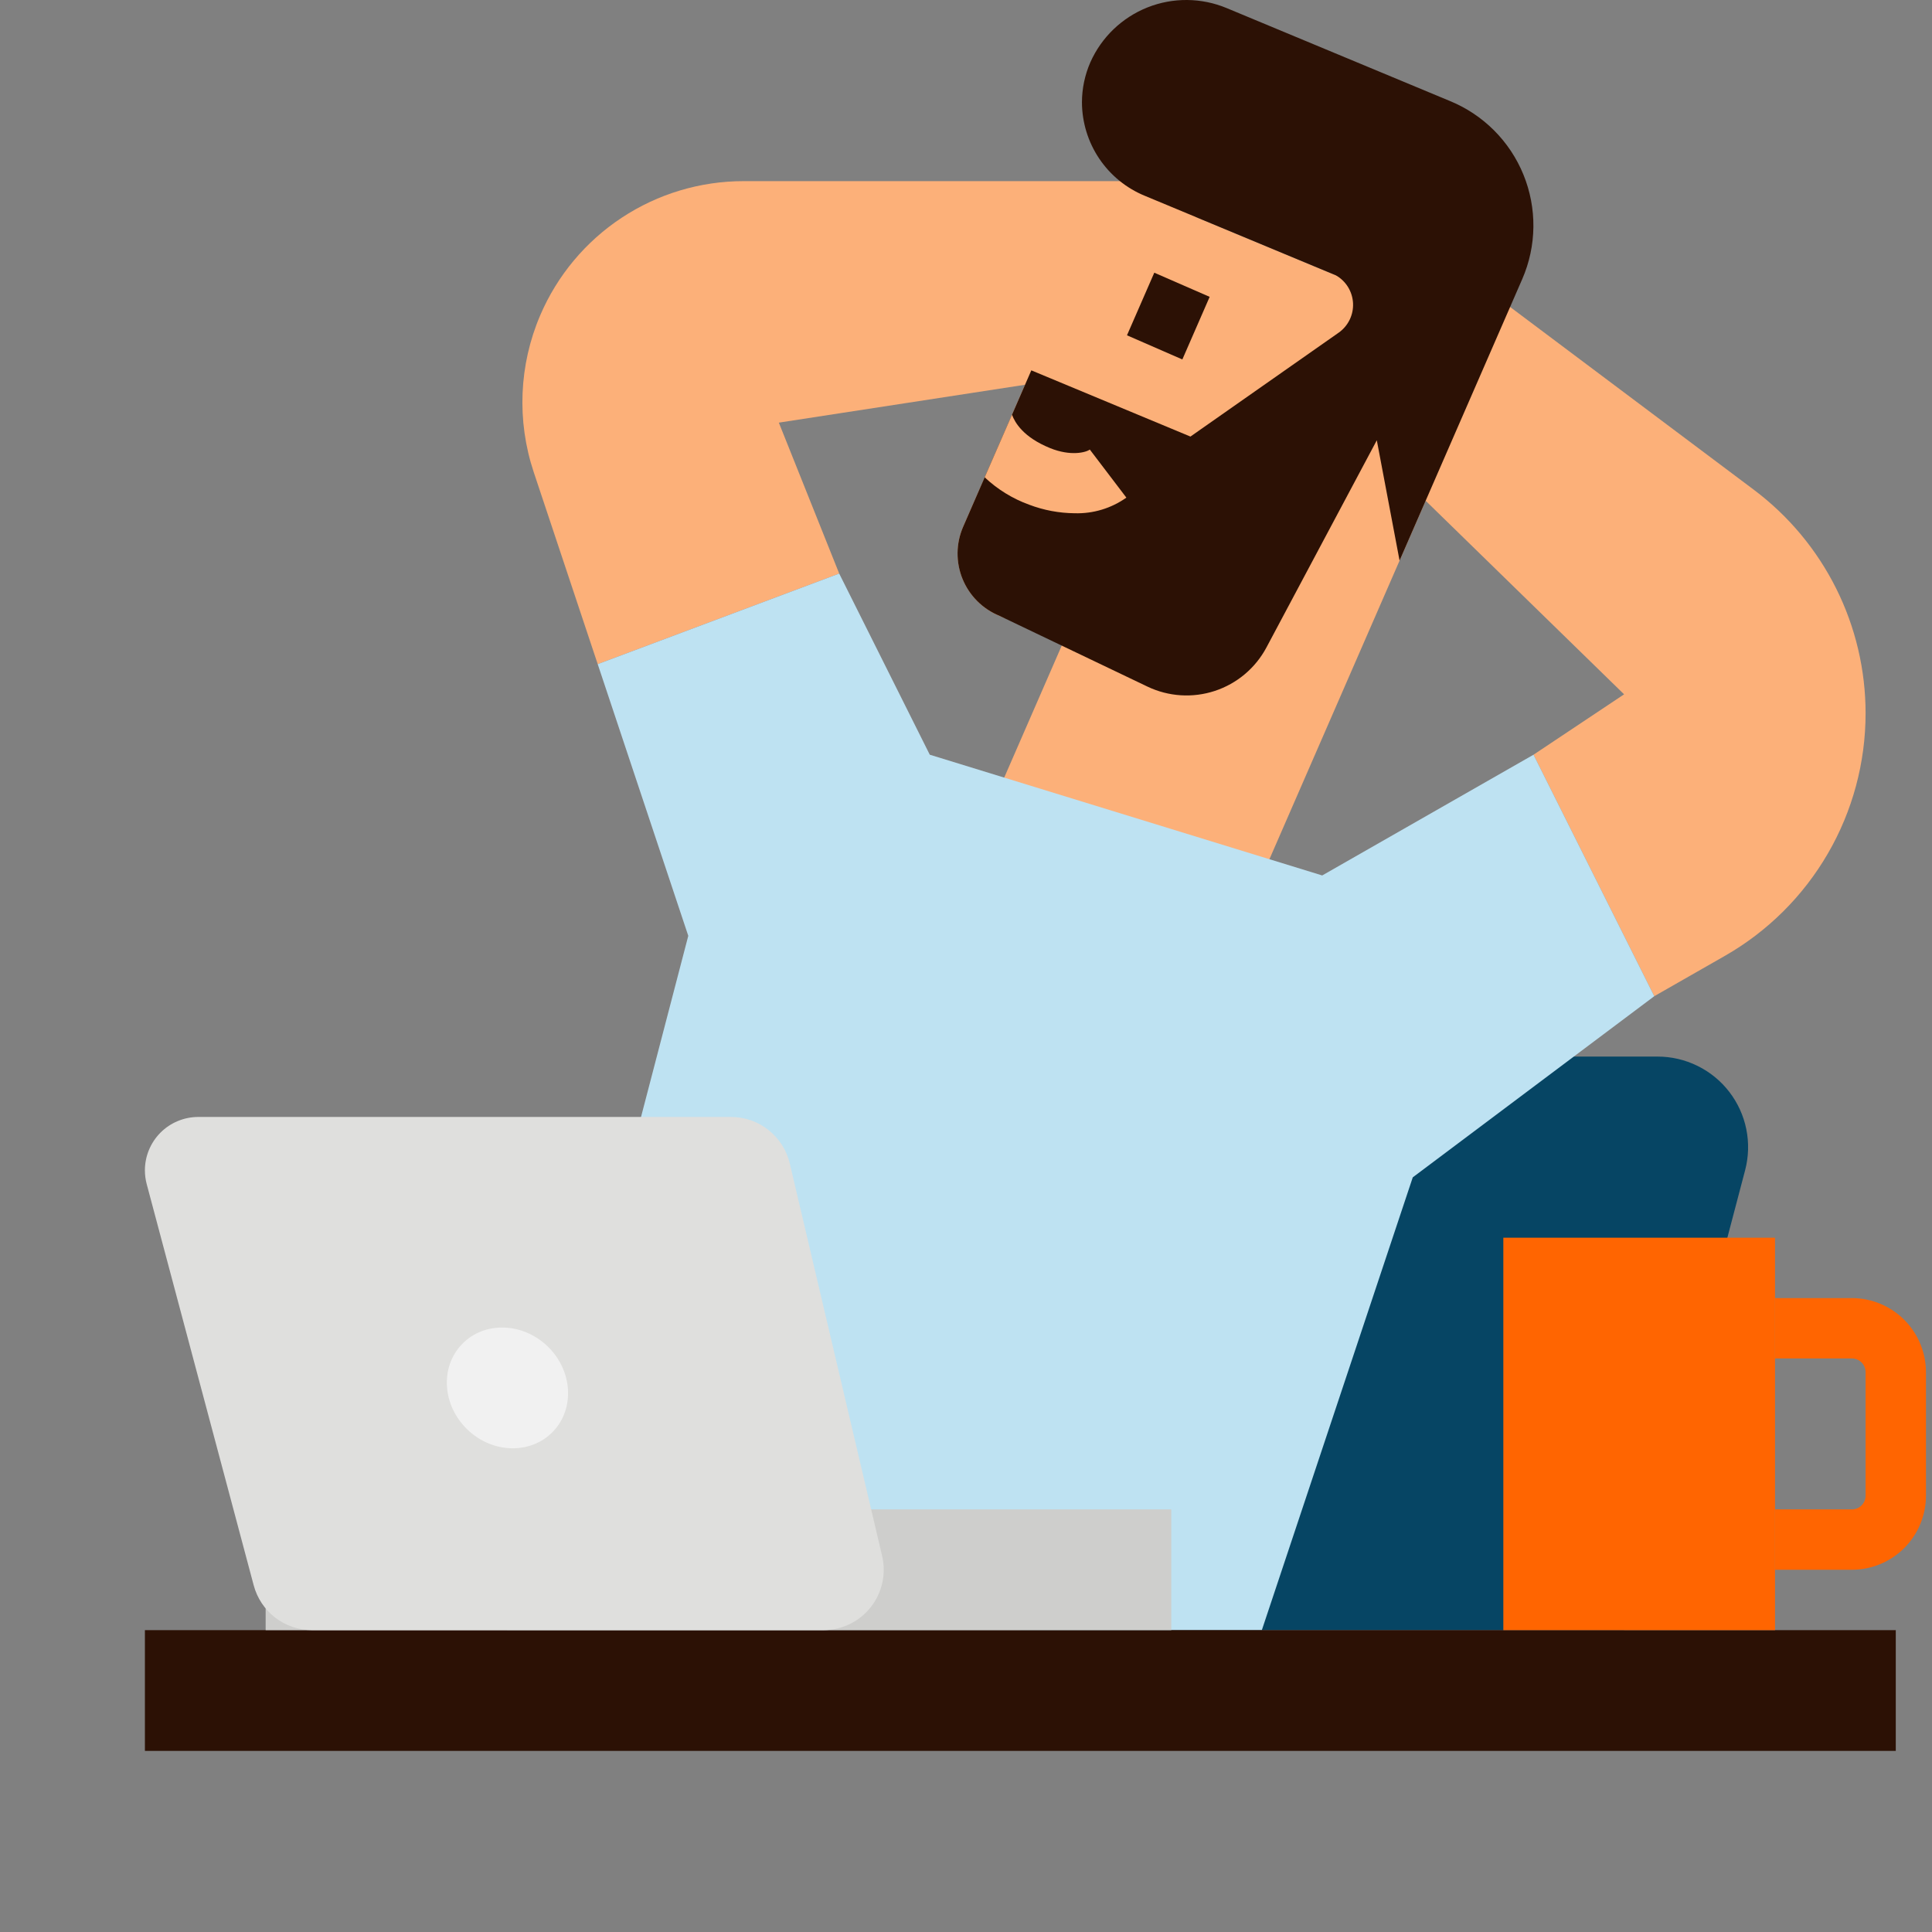 <svg width="120" height="120" viewBox="0 0 120 120" fill="none" xmlns="http://www.w3.org/2000/svg">
<rect x="0" y="0" width="120" height="120" fill="#808080" stroke="none"/>
<g clip-path="url(#clip0)">
<path d="M100.875 101.251H63.375L71.647 69.82C71.963 68.618 72.668 67.555 73.652 66.796C74.636 66.038 75.843 65.626 77.086 65.626H102.953C103.814 65.626 104.663 65.824 105.435 66.204C106.208 66.583 106.883 67.135 107.408 67.817C107.934 68.499 108.296 69.292 108.466 70.135C108.637 70.979 108.612 71.85 108.393 72.683L100.875 101.251Z" fill="#064564"/>
<path d="M95.25 46.876L100.875 43.126L85.916 28.533L93.375 18.751L108.933 30.419C111.088 32.036 112.838 34.132 114.043 36.542C115.248 38.952 115.875 41.61 115.875 44.304C115.875 47.364 115.067 50.37 113.531 53.016C111.995 55.663 109.787 57.856 107.13 59.374L102.75 61.876L95.25 46.876Z" fill="#FCB079"/>
<path d="M37.125 41.251L52.125 35.626L48.375 26.251L72.75 22.501L74.625 11.251H46.182C43.494 11.251 40.865 12.04 38.621 13.52C36.377 14.999 34.616 17.105 33.557 19.576C32.232 22.668 32.088 26.139 33.152 29.33L37.125 41.251Z" fill="#FCB079"/>
<path d="M71.115 12.165L60.103 21.356L64.056 23.002L59.821 32.72C59.6 33.231 59.482 33.781 59.476 34.337C59.47 34.894 59.576 35.447 59.786 35.962C59.997 36.477 60.308 36.946 60.702 37.339C61.096 37.732 61.565 38.043 62.081 38.253L66.034 39.899L60.104 53.503L75.918 60.086L92.859 21.217L71.115 12.165Z" fill="#FCB079"/>
<path d="M94.551 17.331L86.93 34.82L85.516 27.346L78.661 40.215C77.979 41.494 76.83 42.461 75.454 42.914C74.077 43.367 72.579 43.271 71.271 42.646L62.081 38.251C61.565 38.042 61.096 37.731 60.702 37.338C60.308 36.945 59.997 36.477 59.786 35.962C59.575 35.446 59.47 34.894 59.476 34.337C59.482 33.781 59.6 33.231 59.822 32.72L61.16 29.647L62.857 25.759L64.057 23.003L73.94 27.116L83.142 20.666C83.434 20.462 83.669 20.187 83.826 19.867C83.983 19.548 84.056 19.194 84.04 18.838C84.023 18.482 83.917 18.137 83.731 17.833C83.545 17.529 83.285 17.278 82.976 17.101L71.114 12.165C69.96 11.693 68.973 10.889 68.277 9.855C67.581 8.821 67.207 7.604 67.202 6.357C67.203 5.5 67.381 4.652 67.725 3.866C68.418 2.31 69.693 1.088 71.276 0.459C72.86 -0.169 74.626 -0.152 76.197 0.505L90.033 6.264C91.065 6.683 92.002 7.304 92.791 8.091C93.579 8.878 94.202 9.814 94.623 10.846C95.044 11.877 95.254 12.982 95.242 14.095C95.23 15.209 94.995 16.309 94.551 17.331Z" fill="#2C1105"/>
<path d="M69.999 20.826L71.695 16.938L75.134 18.438L73.438 22.326L69.999 20.826Z" fill="#2C1105"/>
<path d="M37.125 41.251L52.125 35.626L57.75 46.876L82.125 54.376L95.25 46.876L102.75 61.876L87.75 73.126L78.375 101.251H31.5L42.75 58.126L37.125 41.251Z" fill="#BEE2F2"/>
<path d="M69.961 30.908C69.024 31.573 67.896 31.913 66.748 31.879C65.781 31.87 64.823 31.69 63.919 31.346C62.893 30.974 61.955 30.395 61.16 29.647L62.857 25.759C63.038 26.244 63.548 27.151 65.224 27.833C66.509 28.354 67.463 28.098 67.69 27.922L69.961 30.908Z" fill="#FCB079"/>
<path d="M9 101.251H117.75V108.751H9V101.251Z" fill="#2C1105"/>
<path d="M16.5 93.751H72.75V101.251H16.5V93.751Z" fill="#CECECC"/>
<path d="M51.141 101.251H19.381C18.555 101.251 17.752 100.978 17.096 100.475C16.441 99.972 15.971 99.266 15.758 98.468L9.112 73.546C9.038 73.267 9 72.98 9 72.692C9 72.256 9.086 71.825 9.252 71.423C9.419 71.021 9.663 70.655 9.971 70.347C10.279 70.039 10.644 69.795 11.047 69.629C11.449 69.462 11.88 69.376 12.316 69.376H45.405C46.25 69.376 47.07 69.662 47.733 70.187C48.395 70.712 48.861 71.445 49.055 72.267L54.79 96.642C54.92 97.193 54.923 97.765 54.8 98.317C54.677 98.869 54.431 99.386 54.08 99.829C53.729 100.272 53.282 100.631 52.773 100.877C52.264 101.123 51.706 101.251 51.141 101.251Z" fill="#DFDFDD"/>
<path d="M34.353 88.914C35.722 87.481 35.564 85.107 33.999 83.611C32.434 82.116 30.055 82.065 28.686 83.498C27.317 84.93 27.475 87.304 29.04 88.8C30.605 90.296 32.983 90.346 34.353 88.914Z" fill="#F1F1F1"/>
<path d="M93.375 76.876H110.25V101.251H93.375V76.876Z" fill="#FF6501"/>
<path d="M115.024 80.626H110.25V84.376H115.024C115.25 84.376 115.466 84.466 115.626 84.626C115.785 84.785 115.875 85.001 115.875 85.227V92.9C115.875 93.126 115.785 93.342 115.626 93.502C115.466 93.661 115.25 93.751 115.024 93.751H110.25V97.501H115.024C116.244 97.5 117.413 97.015 118.276 96.152C119.138 95.29 119.624 94.12 119.625 92.9V85.227C119.624 84.007 119.138 82.838 118.276 81.975C117.413 81.113 116.244 80.628 115.024 80.626Z" fill="#FF6501"/>
</g>
<defs>
<clipPath id="clip0">
<rect width="120" height="120" fill="white"/>
</clipPath>
</defs>
</svg>
